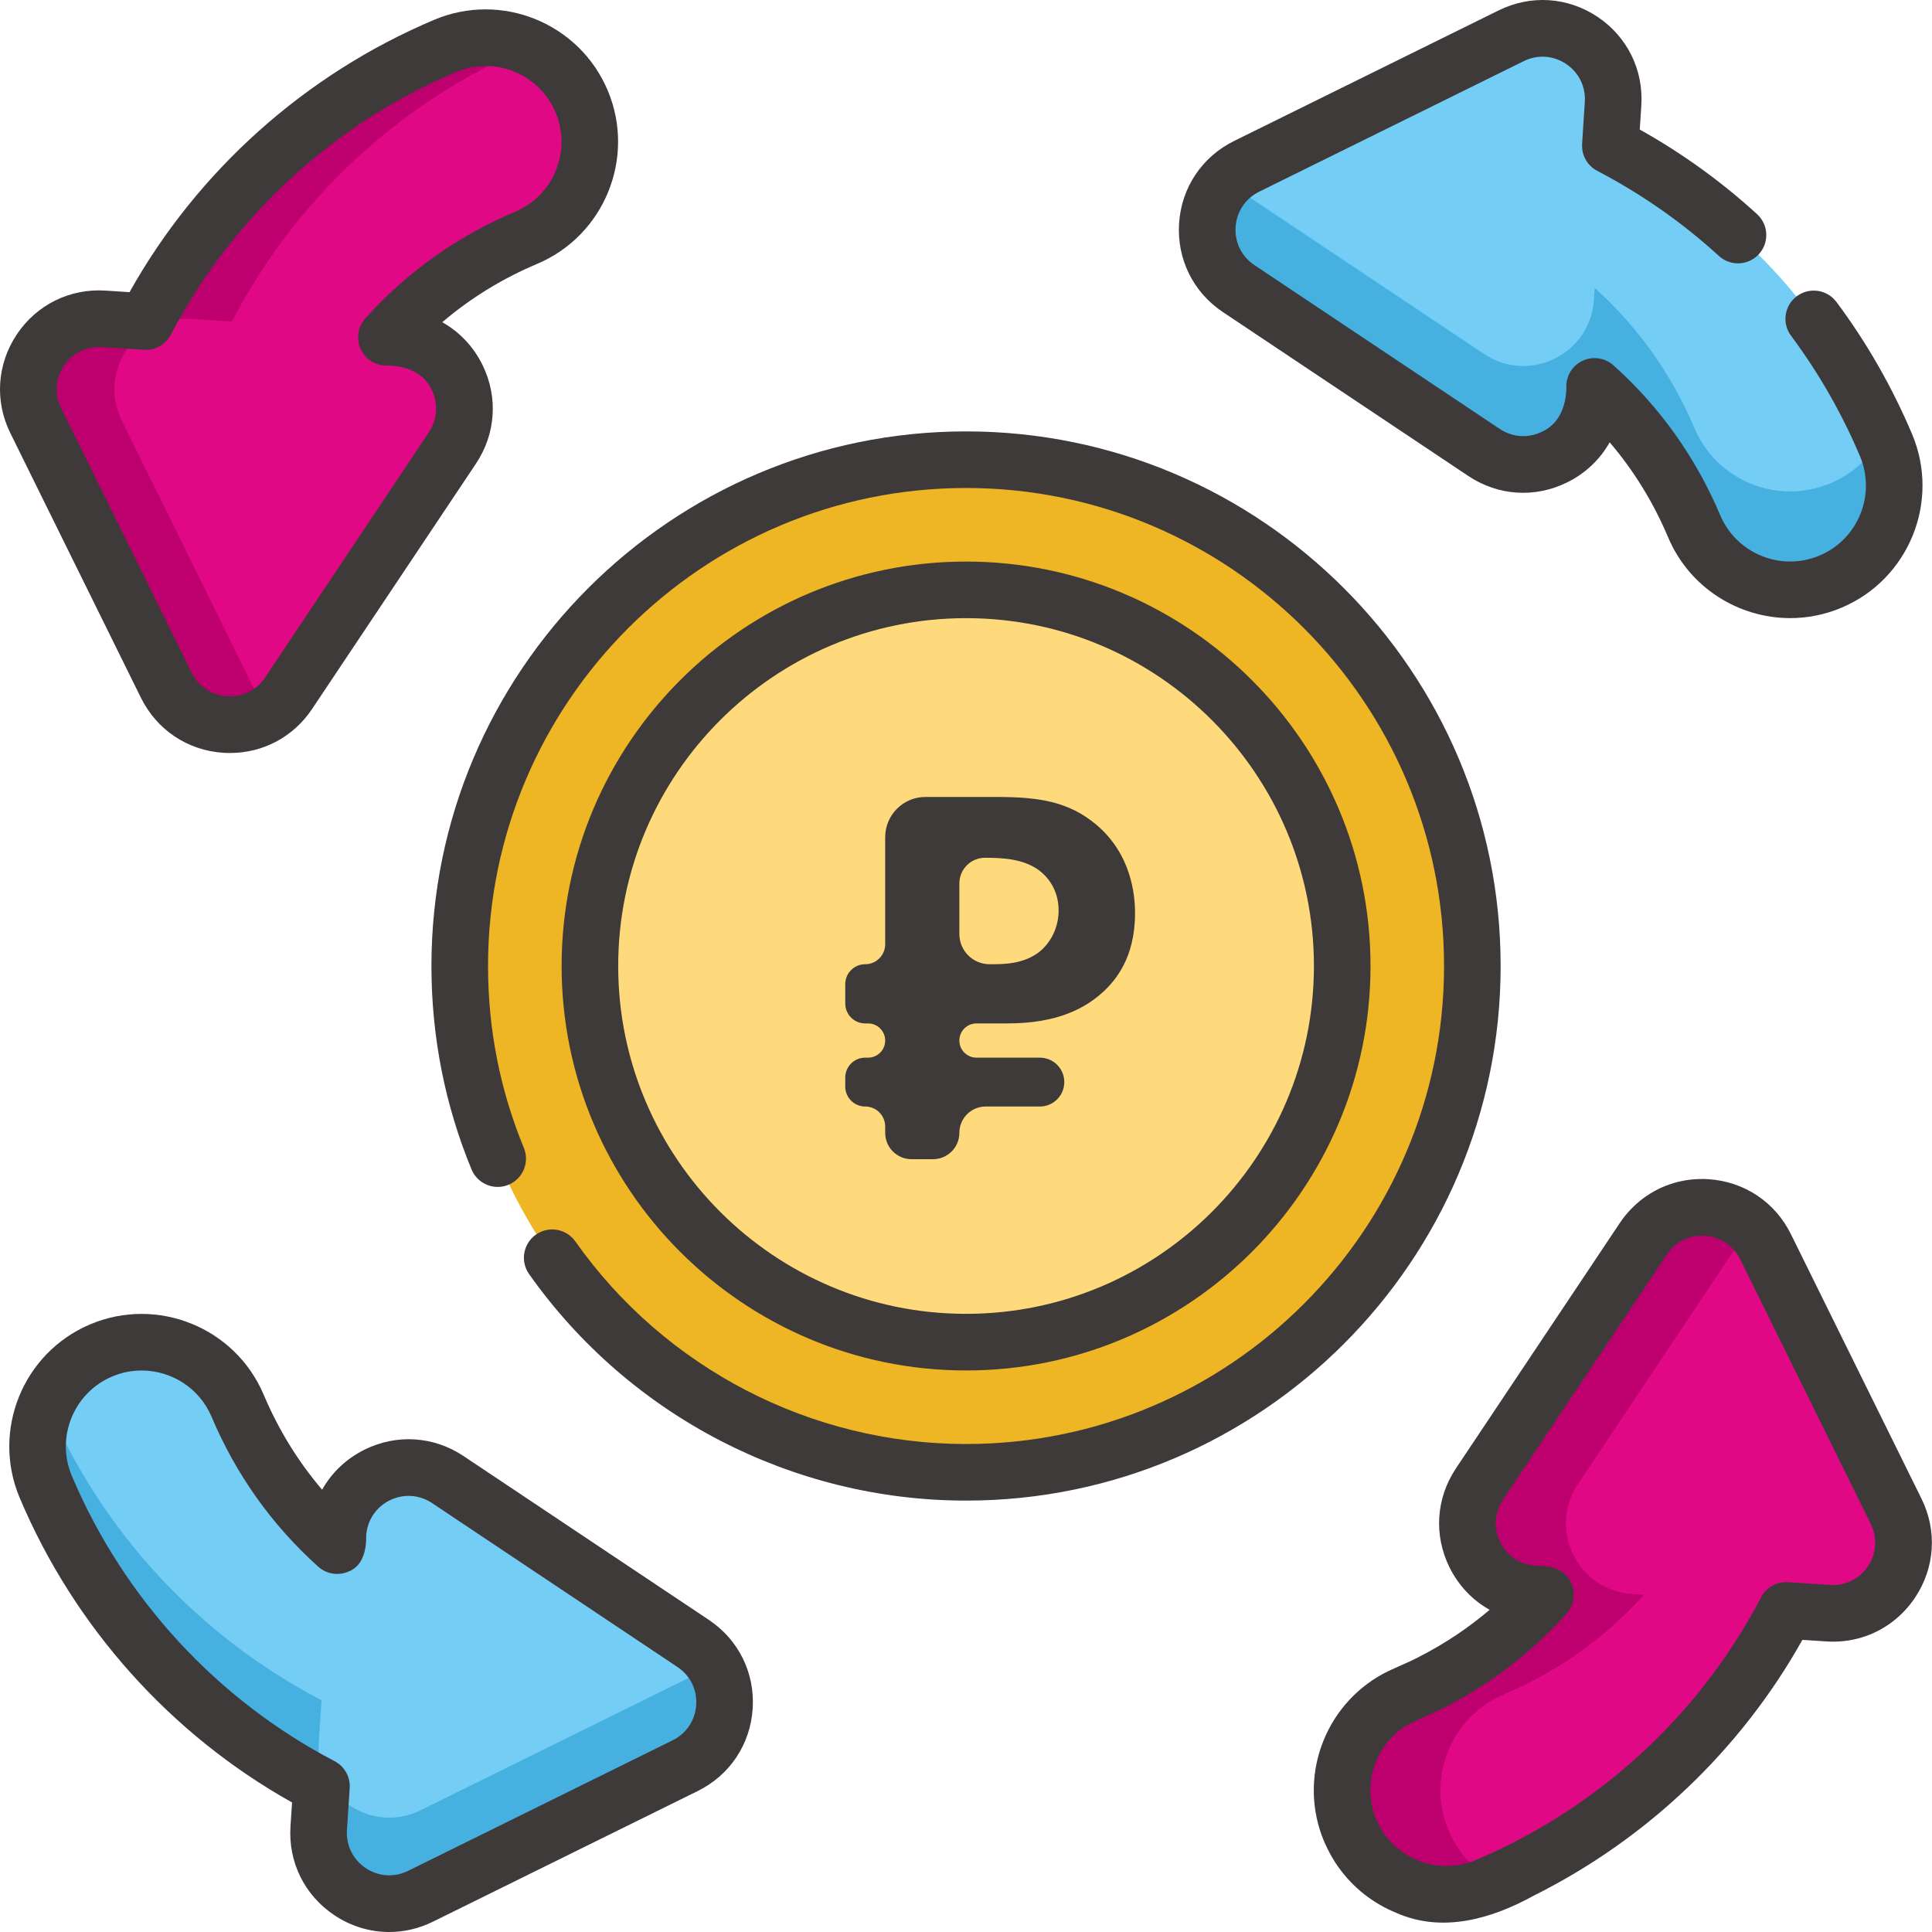 <svg width="48" height="48" viewBox="0 0 48 48" fill="none" xmlns="http://www.w3.org/2000/svg">
<g clip-path="url(#clip0_1084_12789)">
<path d="M45.42 40.081L44.377 40.012C42.772 43.089 40.169 45.497 36.94 46.862C35.623 47.418 34.105 46.802 33.549 45.486C32.992 44.169 33.608 42.651 34.925 42.095C36.27 41.526 37.448 40.68 38.399 39.622L38.104 39.603C36.754 39.514 36.006 37.998 36.757 36.874L40.829 30.777C41.58 29.653 43.267 29.763 43.866 30.976L47.11 37.55C47.709 38.763 46.77 40.169 45.42 40.081Z" fill="#E10886"/>
<path d="M34.863 46.835C35.498 47.122 36.247 47.154 36.94 46.861C40.17 45.497 42.772 43.089 44.378 40.012L45.421 40.08C46.771 40.169 47.71 38.762 47.111 37.55L43.866 30.975C43.357 29.943 42.06 29.709 41.222 30.357C41.427 30.512 41.602 30.719 41.728 30.975L44.973 37.55C45.572 38.762 44.633 40.169 43.282 40.08L42.239 40.012C40.644 43.069 38.064 45.466 34.863 46.835Z" fill="#BD006E"/>
<path d="M47.11 37.549L43.865 30.975C43.54 30.315 42.891 29.981 42.245 29.997C41.708 30.01 41.171 30.265 40.829 30.777L36.758 36.873C36.006 37.997 36.754 39.514 38.104 39.602L38.399 39.621C37.449 40.679 36.27 41.526 34.924 42.094C33.608 42.65 32.992 44.169 33.549 45.484C33.615 45.642 33.696 45.79 33.788 45.926C34.465 46.932 35.78 47.351 36.939 46.861C40.168 45.497 42.772 43.088 44.377 40.012L45.421 40.08C46.77 40.168 47.709 38.762 47.11 37.549Z" fill="#E10886"/>
<path d="M43.512 30.489C43.168 30.152 42.706 29.986 42.246 29.997C41.708 30.01 41.171 30.265 40.828 30.777L36.758 36.873C36.005 37.997 36.755 39.514 38.103 39.602L38.399 39.621C37.449 40.679 36.27 41.526 34.925 42.094C33.607 42.65 32.992 44.169 33.549 45.484C33.615 45.642 33.696 45.79 33.788 45.926C34.465 46.932 35.779 47.351 36.939 46.861C37.015 46.83 37.09 46.797 37.164 46.764C36.797 46.569 36.474 46.286 36.232 45.926C36.139 45.79 36.059 45.642 35.992 45.484C35.436 44.169 36.051 42.65 37.368 42.094C38.713 41.525 39.892 40.679 40.842 39.621L40.547 39.602C39.198 39.514 38.45 37.997 39.201 36.873L43.272 30.777C43.345 30.67 43.425 30.573 43.512 30.489Z" fill="#BD006E"/>
<path d="M2.577 7.921L3.621 7.989C5.226 4.912 7.829 2.504 11.058 1.139C12.374 0.583 13.893 1.199 14.449 2.515C15.005 3.832 14.389 5.35 13.073 5.906C11.728 6.475 10.549 7.321 9.599 8.379L9.894 8.398C11.243 8.486 11.991 10.003 11.24 11.127L7.168 17.224C6.417 18.348 4.73 18.238 4.132 17.025L0.887 10.451C0.289 9.238 1.228 7.832 2.577 7.921Z" fill="#E10886"/>
<path d="M13.135 1.166C12.5 0.878 11.751 0.847 11.058 1.14C7.829 2.504 5.226 4.912 3.621 7.989L2.578 7.921C1.227 7.832 0.288 9.238 0.888 10.451L4.132 17.026C4.641 18.058 5.939 18.291 6.777 17.644C6.572 17.489 6.397 17.282 6.27 17.026L3.026 10.451C2.427 9.238 3.366 7.832 4.716 7.921L5.759 7.989C7.354 4.931 9.934 2.535 13.135 1.166Z" fill="#BD006E"/>
<path d="M37.548 0.888L30.974 4.132C30.314 4.458 29.98 5.107 29.997 5.752C30.009 6.29 30.264 6.827 30.776 7.169L36.873 11.24C37.996 11.991 39.513 11.243 39.601 9.894L39.62 9.599C40.679 10.549 41.525 11.728 42.093 13.073C42.649 14.39 44.168 15.005 45.484 14.449C45.641 14.383 45.789 14.302 45.926 14.209C46.931 13.532 47.351 12.218 46.861 11.058C45.496 7.829 43.087 5.226 40.011 3.621L40.08 2.577C40.167 1.228 38.761 0.289 37.548 0.888Z" fill="#73CDF4"/>
<path d="M30.488 4.484C30.152 4.828 29.985 5.291 29.997 5.751C30.009 6.289 30.264 6.826 30.776 7.169L36.873 11.239C37.996 11.991 39.513 11.242 39.601 9.894L39.62 9.598C40.678 10.548 41.525 11.727 42.093 13.072C42.649 14.39 44.168 15.004 45.484 14.448C45.641 14.381 45.789 14.301 45.926 14.209C46.931 13.531 47.35 12.218 46.861 11.057C46.829 10.982 46.796 10.907 46.764 10.833C46.569 11.2 46.285 11.523 45.926 11.764C45.789 11.857 45.641 11.938 45.484 12.004C44.168 12.561 42.65 11.945 42.093 10.629C41.525 9.283 40.678 8.104 39.62 7.154L39.601 7.449C39.513 8.799 37.996 9.547 36.873 8.795L30.776 4.724C30.669 4.652 30.572 4.571 30.488 4.484Z" fill="#46B1E0"/>
<path d="M7.92 45.423L7.988 44.38C4.911 42.775 2.503 40.171 1.138 36.942C0.582 35.626 1.198 34.108 2.515 33.551C3.831 32.995 5.349 33.611 5.906 34.927C6.474 36.273 7.32 37.451 8.378 38.401L8.398 38.107C8.486 36.757 10.002 36.009 11.127 36.76L17.223 40.832C18.347 41.583 18.237 43.27 17.025 43.868L10.45 47.113C9.238 47.712 7.832 46.773 7.92 45.423Z" fill="#73CDF4"/>
<path d="M1.165 34.865C0.877 35.5 0.846 36.249 1.139 36.943C2.503 40.172 4.911 42.775 7.988 44.38L7.92 45.423C7.831 46.773 9.237 47.712 10.45 47.113L17.025 43.869C18.057 43.359 18.29 42.062 17.643 41.224C17.488 41.429 17.281 41.604 17.025 41.73L10.45 44.975C9.237 45.574 7.831 44.635 7.92 43.285L7.988 42.242C4.93 40.646 2.534 38.066 1.165 34.865Z" fill="#46B1E0"/>
<path d="M24.002 36.58C30.95 36.58 36.582 30.948 36.582 24C36.582 17.053 30.95 11.42 24.002 11.42C17.054 11.42 11.422 17.053 11.422 24C11.422 30.948 17.054 36.58 24.002 36.58Z" fill="#EEB524"/>
<path d="M24.002 33.346C29.163 33.346 33.348 29.162 33.348 24C33.348 18.839 29.163 14.655 24.002 14.655C18.84 14.655 14.656 18.839 14.656 24C14.656 29.162 18.84 33.346 24.002 33.346Z" fill="#FFDA7C"/>
<path d="M47.74 37.237L44.495 30.663C44.102 29.866 43.337 29.355 42.45 29.297C41.851 29.258 41.282 29.431 40.823 29.774C40.601 29.94 40.404 30.145 40.243 30.386L36.172 36.482C35.678 37.222 35.618 38.139 36.011 38.937C36.237 39.395 36.585 39.758 37.009 39.995C36.482 40.444 35.907 40.829 35.286 41.148C34.99 41.309 34.664 41.426 34.365 41.583C32.892 42.379 32.235 44.185 32.9 45.758C33.002 45.991 33.124 46.215 33.275 46.42C33.632 46.909 34.118 47.292 34.694 47.526C35.836 48.031 37.061 47.673 38.099 47.1C40.909 45.699 43.247 43.478 44.78 40.742L45.373 40.781C45.983 40.821 46.563 40.641 47.027 40.284C47.238 40.122 47.425 39.923 47.579 39.692C48.073 38.952 48.133 38.035 47.74 37.237ZM45.465 39.377L44.422 39.309C44.144 39.291 43.881 39.439 43.752 39.686C42.371 42.333 40.174 44.485 37.507 45.823C37.232 45.962 36.951 46.092 36.665 46.212C36.54 46.262 36.411 46.305 36.279 46.328C35.621 46.451 34.947 46.212 34.512 45.715C34.38 45.565 34.276 45.394 34.196 45.21C33.817 44.313 34.188 43.283 35.024 42.825C35.432 42.631 35.853 42.457 36.24 42.232C37.247 41.671 38.145 40.954 38.921 40.09C39.101 39.89 39.151 39.604 39.049 39.355C38.914 38.981 38.504 38.893 38.149 38.899C37.769 38.875 37.441 38.656 37.273 38.314C37.104 37.973 37.13 37.58 37.341 37.263L41.413 31.167C41.622 30.851 41.981 30.675 42.357 30.701C42.737 30.726 43.065 30.945 43.234 31.286L46.478 37.86C46.647 38.201 46.621 38.594 46.41 38.911C46.2 39.226 45.846 39.402 45.465 39.377Z" fill="#3F3A3A"/>
<path d="M3.502 17.337C3.896 18.134 4.661 18.645 5.548 18.703C5.604 18.707 5.659 18.708 5.715 18.708C6.538 18.708 7.291 18.307 7.754 17.614L11.825 11.519C12.319 10.779 12.379 9.861 11.986 9.064C11.76 8.606 11.412 8.243 10.988 8.005C11.69 7.407 12.48 6.921 13.347 6.555C15.018 5.849 15.803 3.914 15.097 2.243C14.39 0.571 12.456 -0.214 10.785 0.493C7.58 1.847 4.909 4.24 3.218 7.259L2.624 7.22C1.737 7.162 0.912 7.569 0.418 8.308C-0.076 9.048 -0.136 9.966 0.258 10.763L3.502 17.337ZM1.587 9.089C1.798 8.772 2.157 8.597 2.532 8.623L3.576 8.691C3.853 8.709 4.116 8.562 4.245 8.315C5.769 5.394 8.286 3.076 11.332 1.788C12.289 1.384 13.397 1.833 13.802 2.79C14.206 3.747 13.757 4.855 12.799 5.26C11.363 5.867 10.11 6.759 9.076 7.91C8.896 8.111 8.847 8.396 8.948 8.645C9.05 8.895 9.285 9.064 9.553 9.082C10.024 9.071 10.517 9.228 10.725 9.686C10.893 10.028 10.867 10.421 10.656 10.738L6.584 16.834C6.373 17.15 6.019 17.324 5.639 17.3C5.259 17.275 4.932 17.056 4.763 16.715L1.519 10.141C1.35 9.799 1.376 9.406 1.587 9.089Z" fill="#3F3A3A"/>
<path d="M30.383 7.754L36.479 11.825C37.218 12.319 38.135 12.38 38.933 11.986C39.391 11.761 39.755 11.412 39.992 10.989C40.59 11.69 41.076 12.479 41.443 13.347C41.972 14.601 43.194 15.357 44.478 15.357C44.904 15.357 45.338 15.273 45.755 15.097C47.426 14.391 48.211 12.457 47.505 10.785C47.01 9.615 46.378 8.51 45.626 7.502C45.393 7.191 44.953 7.127 44.641 7.359C44.33 7.592 44.266 8.032 44.499 8.343C45.183 9.261 45.759 10.266 46.21 11.332C46.614 12.29 46.164 13.398 45.208 13.802C44.25 14.206 43.142 13.757 42.738 12.799C42.13 11.362 41.238 10.109 40.087 9.077C39.886 8.897 39.601 8.847 39.351 8.949C39.102 9.051 38.933 9.286 38.916 9.555C38.927 10.026 38.769 10.518 38.311 10.725C37.97 10.894 37.577 10.868 37.26 10.656L31.164 6.585C30.847 6.373 30.673 6.02 30.698 5.64C30.723 5.26 30.942 4.932 31.283 4.763L37.857 1.519C38.199 1.35 38.592 1.376 38.908 1.588C39.225 1.799 39.399 2.152 39.374 2.533L39.307 3.576C39.289 3.854 39.437 4.116 39.683 4.245C40.781 4.818 41.798 5.529 42.706 6.359C42.992 6.621 43.437 6.601 43.699 6.314C43.961 6.028 43.941 5.583 43.654 5.321C42.769 4.512 41.791 3.806 40.739 3.218L40.778 2.624C40.836 1.737 40.429 0.912 39.69 0.418C38.95 -0.076 38.033 -0.136 37.234 0.258L30.661 3.502C29.863 3.896 29.352 4.661 29.294 5.548C29.237 6.435 29.643 7.26 30.383 7.754Z" fill="#3F3A3A"/>
<path d="M17.612 40.246L11.516 36.175C10.776 35.681 9.858 35.621 9.061 36.014C8.603 36.24 8.24 36.588 8.003 37.011C7.405 36.31 6.919 35.52 6.552 34.653C5.846 32.982 3.911 32.197 2.24 32.903C0.569 33.609 -0.216 35.544 0.49 37.215C1.844 40.42 4.237 43.091 7.256 44.782L7.217 45.376C7.159 46.264 7.566 47.088 8.306 47.582C8.721 47.86 9.193 48 9.668 48C10.039 48 10.411 47.915 10.76 47.742L17.334 44.498C18.131 44.104 18.642 43.34 18.7 42.452C18.758 41.565 18.351 40.74 17.612 40.246ZM17.297 42.36C17.272 42.74 17.053 43.068 16.712 43.237L10.138 46.481C9.797 46.65 9.403 46.624 9.087 46.413C8.77 46.201 8.595 45.848 8.62 45.468L8.688 44.424C8.707 44.146 8.559 43.884 8.312 43.755C5.391 42.231 3.073 39.714 1.785 36.668C1.381 35.711 1.83 34.603 2.788 34.198C3.026 34.097 3.274 34.05 3.519 34.05C4.254 34.05 4.953 34.482 5.257 35.201C5.864 36.637 6.756 37.89 7.907 38.924C8.108 39.104 8.393 39.153 8.643 39.052C9.016 38.917 9.105 38.507 9.098 38.152C9.123 37.772 9.342 37.444 9.683 37.275C10.025 37.107 10.418 37.133 10.735 37.344L16.831 41.416C17.148 41.627 17.322 41.98 17.297 42.36Z" fill="#3F3A3A"/>
<path d="M24.002 34.049C29.542 34.049 34.05 29.541 34.05 24C34.05 18.46 29.542 13.952 24.002 13.952C18.461 13.952 13.953 18.46 13.953 24C13.953 29.541 18.461 34.049 24.002 34.049ZM24.002 15.358C28.767 15.358 32.644 19.235 32.644 24C32.644 28.766 28.767 32.642 24.002 32.642C19.236 32.642 15.359 28.765 15.359 24C15.359 19.235 19.236 15.358 24.002 15.358Z" fill="#3F3A3A"/>
<path d="M37.283 24C37.283 16.677 31.325 10.718 24.001 10.718C16.677 10.718 10.719 16.677 10.719 24C10.719 25.752 11.054 27.452 11.715 29.054C11.863 29.413 12.274 29.584 12.633 29.436C12.992 29.288 13.163 28.877 13.015 28.518C12.424 27.087 12.125 25.567 12.125 24C12.125 17.452 17.452 12.124 24.001 12.124C30.549 12.124 35.877 17.452 35.877 24C35.877 30.549 30.549 35.876 24.001 35.876C20.147 35.876 16.518 33.995 14.294 30.843C14.07 30.526 13.631 30.45 13.314 30.674C12.997 30.898 12.921 31.337 13.145 31.654C15.632 35.178 19.691 37.282 24.001 37.282C31.324 37.282 37.283 31.324 37.283 24Z" fill="#3F3A3A"/>
<path d="M24.742 19.8H22.992C22.44 19.8 21.992 20.248 21.992 20.8V23.46C21.992 23.734 21.77 23.956 21.496 23.956C21.222 23.956 21 24.178 21 24.452V24.931C21 25.205 21.222 25.427 21.496 25.427H21.567C21.802 25.427 21.992 25.617 21.992 25.852C21.992 26.087 21.802 26.277 21.567 26.277H21.496C21.222 26.277 21 26.499 21 26.773V26.995C21 27.269 21.222 27.491 21.496 27.491C21.77 27.491 21.992 27.713 21.992 27.987V28.146C21.992 28.507 22.285 28.8 22.646 28.8H23.18C23.542 28.8 23.835 28.507 23.835 28.146C23.835 27.784 24.128 27.491 24.489 27.491H25.835C26.171 27.491 26.442 27.219 26.442 26.884C26.442 26.549 26.171 26.277 25.835 26.277H24.26C24.025 26.277 23.835 26.087 23.835 25.852C23.835 25.617 24.025 25.427 24.26 25.427H25.025C26.301 25.427 26.981 25.035 27.421 24.631C27.69 24.374 28.2 23.821 28.2 22.688C28.2 22.215 28.101 21.217 27.236 20.488C26.542 19.908 25.805 19.8 24.742 19.8ZM23.835 21.949C23.835 21.597 24.12 21.311 24.472 21.311C24.912 21.311 25.394 21.338 25.776 21.595C26.046 21.784 26.301 22.121 26.301 22.62C26.301 23.011 26.131 23.416 25.791 23.673C25.394 23.956 24.94 23.956 24.586 23.956C24.171 23.956 23.835 23.62 23.835 23.205V21.949Z" fill="#3F3A3A"/>
</g>
<defs>
<clipPath id="clip0_1084_12789">
<rect width="48" height="48" fill="white"/>
</clipPath>
</defs>
</svg>
